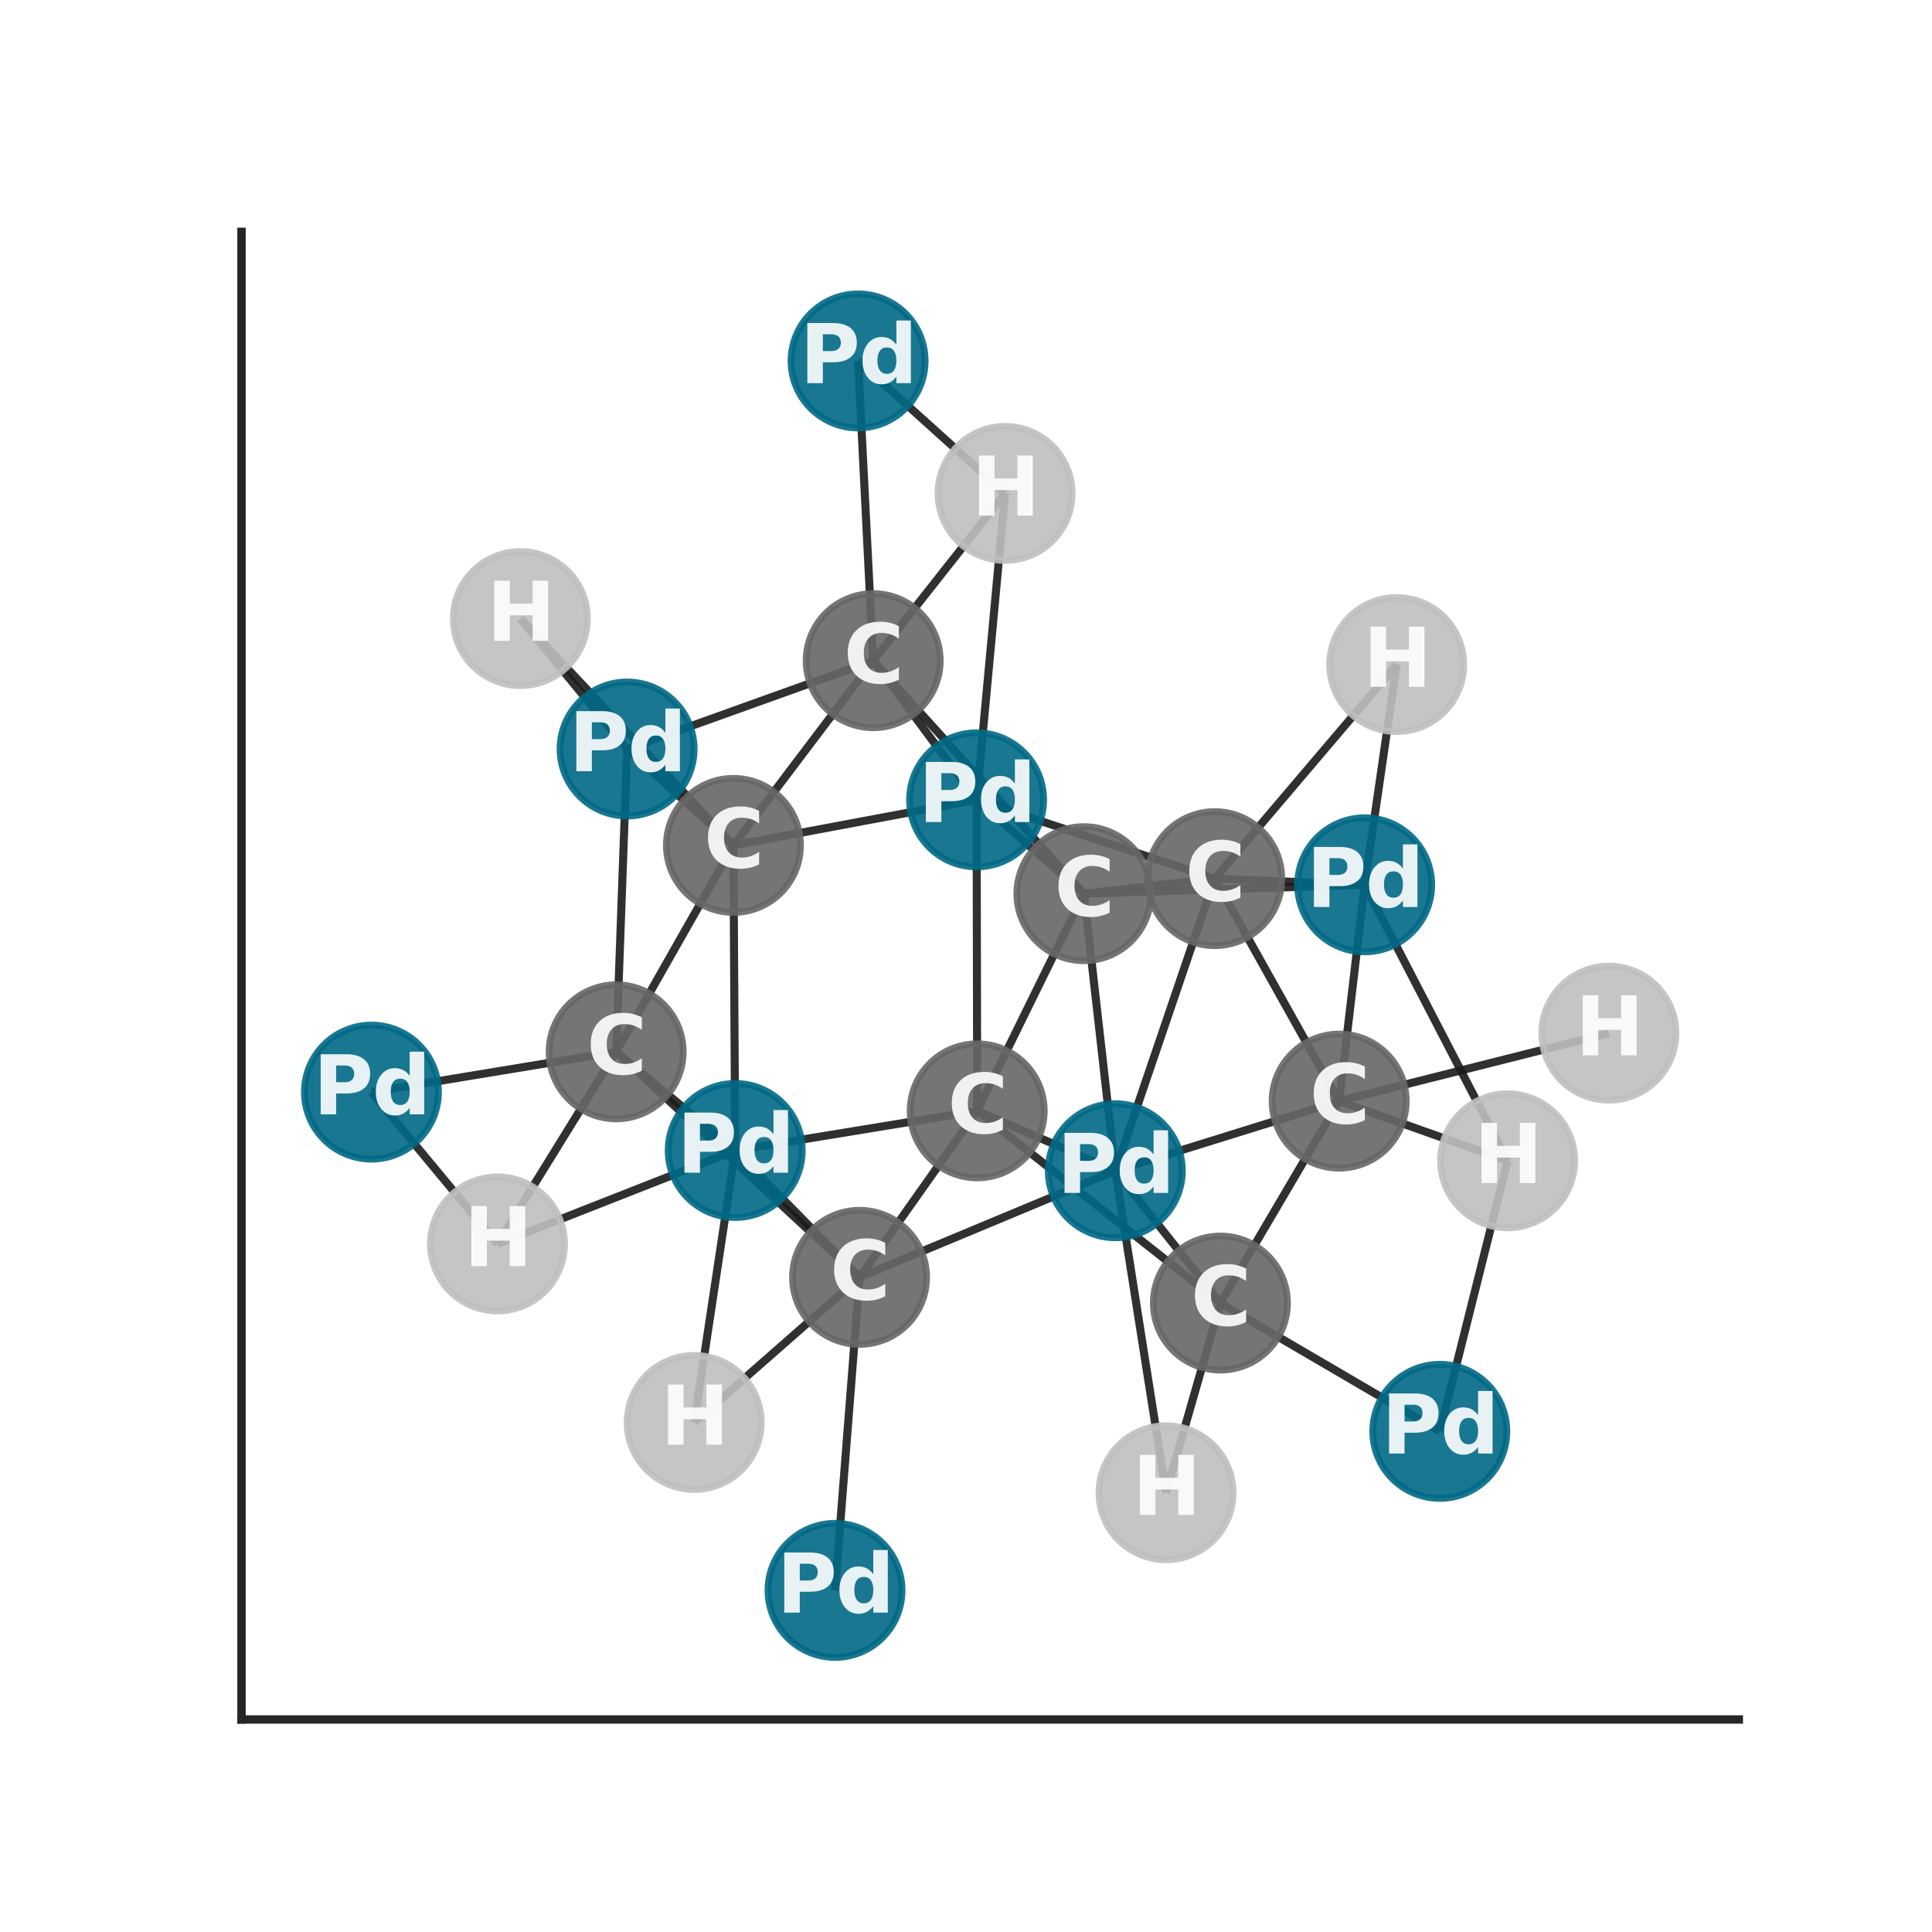<?xml version="1.0" encoding="utf-8" standalone="no"?>
<!DOCTYPE svg PUBLIC "-//W3C//DTD SVG 1.1//EN"
  "http://www.w3.org/Graphics/SVG/1.1/DTD/svg11.dtd">
<svg xmlns:xlink="http://www.w3.org/1999/xlink" width="288pt" height="288pt" viewBox="0 0 288 288" xmlns="http://www.w3.org/2000/svg" version="1.1">
 <defs>
  <style type="text/css">*{stroke-linejoin: round; stroke-linecap: butt}</style>
 </defs>
 <g id="figure_1">
  <g id="patch_1">
   <path d="M 0 288 
L 288 288 
L 288 0 
L 0 0 
z
" style="fill: #ffffff"/>
  </g>
  <g id="axes_1">
   <g id="patch_2">
    <path d="M 36 256.32 
L 259.2 256.32 
L 259.2 34.56 
L 36 34.56 
z
" style="fill: #ffffff"/>
   </g>
   <g id="matplotlib.axis_1">
    <g id="xtick_1"/>
    <g id="xtick_2"/>
    <g id="xtick_3"/>
    <g id="xtick_4"/>
    <g id="xtick_5"/>
   </g>
   <g id="matplotlib.axis_2">
    <g id="ytick_1"/>
    <g id="ytick_2"/>
    <g id="ytick_3"/>
    <g id="ytick_4"/>
    <g id="ytick_5"/>
    <g id="ytick_6"/>
    <g id="ytick_7"/>
    <g id="ytick_8"/>
   </g>
   <g id="LineCollection_1">
    <path d="M 214.628 213.368 
L 224.739 173.041 
" clip-path="url(#pb91161f5b3)" style="fill: none; stroke: #1a1a1a; stroke-opacity: 0.9; stroke-width: 1.2"/>
    <path d="M 214.628 213.368 
L 181.924 194.245 
" clip-path="url(#pb91161f5b3)" style="fill: none; stroke: #1a1a1a; stroke-opacity: 0.9; stroke-width: 1.2"/>
    <path d="M 203.427 131.897 
L 199.629 164.142 
" clip-path="url(#pb91161f5b3)" style="fill: none; stroke: #1a1a1a; stroke-opacity: 0.9; stroke-width: 1.2"/>
    <path d="M 203.427 131.897 
L 224.739 173.041 
" clip-path="url(#pb91161f5b3)" style="fill: none; stroke: #1a1a1a; stroke-opacity: 0.9; stroke-width: 1.2"/>
    <path d="M 203.427 131.897 
L 181.075 130.979 
" clip-path="url(#pb91161f5b3)" style="fill: none; stroke: #1a1a1a; stroke-opacity: 0.9; stroke-width: 1.2"/>
    <path d="M 203.427 131.897 
L 208.203 99.065 
" clip-path="url(#pb91161f5b3)" style="fill: none; stroke: #1a1a1a; stroke-opacity: 0.9; stroke-width: 1.2"/>
    <path d="M 203.427 131.897 
L 161.576 133.218 
" clip-path="url(#pb91161f5b3)" style="fill: none; stroke: #1a1a1a; stroke-opacity: 0.9; stroke-width: 1.2"/>
    <path d="M 199.629 164.142 
L 224.739 173.041 
" clip-path="url(#pb91161f5b3)" style="fill: none; stroke: #1a1a1a; stroke-opacity: 0.9; stroke-width: 1.2"/>
    <path d="M 199.629 164.142 
L 239.831 154.011 
" clip-path="url(#pb91161f5b3)" style="fill: none; stroke: #1a1a1a; stroke-opacity: 0.9; stroke-width: 1.2"/>
    <path d="M 199.629 164.142 
L 166.257 174.52 
" clip-path="url(#pb91161f5b3)" style="fill: none; stroke: #1a1a1a; stroke-opacity: 0.9; stroke-width: 1.2"/>
    <path d="M 199.629 164.142 
L 181.924 194.245 
" clip-path="url(#pb91161f5b3)" style="fill: none; stroke: #1a1a1a; stroke-opacity: 0.9; stroke-width: 1.2"/>
    <path d="M 199.629 164.142 
L 181.075 130.979 
" clip-path="url(#pb91161f5b3)" style="fill: none; stroke: #1a1a1a; stroke-opacity: 0.9; stroke-width: 1.2"/>
    <path d="M 93.481 111.651 
L 109.331 126.021 
" clip-path="url(#pb91161f5b3)" style="fill: none; stroke: #1a1a1a; stroke-opacity: 0.9; stroke-width: 1.2"/>
    <path d="M 93.481 111.651 
L 77.573 92.212 
" clip-path="url(#pb91161f5b3)" style="fill: none; stroke: #1a1a1a; stroke-opacity: 0.9; stroke-width: 1.2"/>
    <path d="M 93.481 111.651 
L 130.166 98.486 
" clip-path="url(#pb91161f5b3)" style="fill: none; stroke: #1a1a1a; stroke-opacity: 0.9; stroke-width: 1.2"/>
    <path d="M 93.481 111.651 
L 91.849 156.794 
" clip-path="url(#pb91161f5b3)" style="fill: none; stroke: #1a1a1a; stroke-opacity: 0.9; stroke-width: 1.2"/>
    <path d="M 109.331 126.021 
L 77.573 92.212 
" clip-path="url(#pb91161f5b3)" style="fill: none; stroke: #1a1a1a; stroke-opacity: 0.9; stroke-width: 1.2"/>
    <path d="M 109.331 126.021 
L 145.581 119.23 
" clip-path="url(#pb91161f5b3)" style="fill: none; stroke: #1a1a1a; stroke-opacity: 0.9; stroke-width: 1.2"/>
    <path d="M 109.331 126.021 
L 130.166 98.486 
" clip-path="url(#pb91161f5b3)" style="fill: none; stroke: #1a1a1a; stroke-opacity: 0.9; stroke-width: 1.2"/>
    <path d="M 109.331 126.021 
L 109.595 171.501 
" clip-path="url(#pb91161f5b3)" style="fill: none; stroke: #1a1a1a; stroke-opacity: 0.9; stroke-width: 1.2"/>
    <path d="M 109.331 126.021 
L 91.849 156.794 
" clip-path="url(#pb91161f5b3)" style="fill: none; stroke: #1a1a1a; stroke-opacity: 0.9; stroke-width: 1.2"/>
    <path d="M 127.914 53.804 
L 130.166 98.486 
" clip-path="url(#pb91161f5b3)" style="fill: none; stroke: #1a1a1a; stroke-opacity: 0.9; stroke-width: 1.2"/>
    <path d="M 127.914 53.804 
L 149.825 73.554 
" clip-path="url(#pb91161f5b3)" style="fill: none; stroke: #1a1a1a; stroke-opacity: 0.9; stroke-width: 1.2"/>
    <path d="M 145.581 119.23 
L 130.166 98.486 
" clip-path="url(#pb91161f5b3)" style="fill: none; stroke: #1a1a1a; stroke-opacity: 0.9; stroke-width: 1.2"/>
    <path d="M 145.581 119.23 
L 149.825 73.554 
" clip-path="url(#pb91161f5b3)" style="fill: none; stroke: #1a1a1a; stroke-opacity: 0.9; stroke-width: 1.2"/>
    <path d="M 145.581 119.23 
L 181.075 130.979 
" clip-path="url(#pb91161f5b3)" style="fill: none; stroke: #1a1a1a; stroke-opacity: 0.9; stroke-width: 1.2"/>
    <path d="M 145.581 119.23 
L 161.576 133.218 
" clip-path="url(#pb91161f5b3)" style="fill: none; stroke: #1a1a1a; stroke-opacity: 0.9; stroke-width: 1.2"/>
    <path d="M 145.581 119.23 
L 145.67 165.595 
" clip-path="url(#pb91161f5b3)" style="fill: none; stroke: #1a1a1a; stroke-opacity: 0.9; stroke-width: 1.2"/>
    <path d="M 130.166 98.486 
L 149.825 73.554 
" clip-path="url(#pb91161f5b3)" style="fill: none; stroke: #1a1a1a; stroke-opacity: 0.9; stroke-width: 1.2"/>
    <path d="M 130.166 98.486 
L 161.576 133.218 
" clip-path="url(#pb91161f5b3)" style="fill: none; stroke: #1a1a1a; stroke-opacity: 0.9; stroke-width: 1.2"/>
    <path d="M 55.369 162.8 
L 91.849 156.794 
" clip-path="url(#pb91161f5b3)" style="fill: none; stroke: #1a1a1a; stroke-opacity: 0.9; stroke-width: 1.2"/>
    <path d="M 55.369 162.8 
L 74.157 185.43 
" clip-path="url(#pb91161f5b3)" style="fill: none; stroke: #1a1a1a; stroke-opacity: 0.9; stroke-width: 1.2"/>
    <path d="M 109.595 171.501 
L 91.849 156.794 
" clip-path="url(#pb91161f5b3)" style="fill: none; stroke: #1a1a1a; stroke-opacity: 0.9; stroke-width: 1.2"/>
    <path d="M 109.595 171.501 
L 74.157 185.43 
" clip-path="url(#pb91161f5b3)" style="fill: none; stroke: #1a1a1a; stroke-opacity: 0.9; stroke-width: 1.2"/>
    <path d="M 109.595 171.501 
L 128.134 190.411 
" clip-path="url(#pb91161f5b3)" style="fill: none; stroke: #1a1a1a; stroke-opacity: 0.9; stroke-width: 1.2"/>
    <path d="M 109.595 171.501 
L 103.48 212.042 
" clip-path="url(#pb91161f5b3)" style="fill: none; stroke: #1a1a1a; stroke-opacity: 0.9; stroke-width: 1.2"/>
    <path d="M 109.595 171.501 
L 145.67 165.595 
" clip-path="url(#pb91161f5b3)" style="fill: none; stroke: #1a1a1a; stroke-opacity: 0.9; stroke-width: 1.2"/>
    <path d="M 91.849 156.794 
L 74.157 185.43 
" clip-path="url(#pb91161f5b3)" style="fill: none; stroke: #1a1a1a; stroke-opacity: 0.9; stroke-width: 1.2"/>
    <path d="M 91.849 156.794 
L 128.134 190.411 
" clip-path="url(#pb91161f5b3)" style="fill: none; stroke: #1a1a1a; stroke-opacity: 0.9; stroke-width: 1.2"/>
    <path d="M 128.134 190.411 
L 103.48 212.042 
" clip-path="url(#pb91161f5b3)" style="fill: none; stroke: #1a1a1a; stroke-opacity: 0.9; stroke-width: 1.2"/>
    <path d="M 128.134 190.411 
L 166.257 174.52 
" clip-path="url(#pb91161f5b3)" style="fill: none; stroke: #1a1a1a; stroke-opacity: 0.9; stroke-width: 1.2"/>
    <path d="M 128.134 190.411 
L 145.67 165.595 
" clip-path="url(#pb91161f5b3)" style="fill: none; stroke: #1a1a1a; stroke-opacity: 0.9; stroke-width: 1.2"/>
    <path d="M 128.134 190.411 
L 124.476 237.076 
" clip-path="url(#pb91161f5b3)" style="fill: none; stroke: #1a1a1a; stroke-opacity: 0.9; stroke-width: 1.2"/>
    <path d="M 166.257 174.52 
L 181.924 194.245 
" clip-path="url(#pb91161f5b3)" style="fill: none; stroke: #1a1a1a; stroke-opacity: 0.9; stroke-width: 1.2"/>
    <path d="M 166.257 174.52 
L 173.82 222.521 
" clip-path="url(#pb91161f5b3)" style="fill: none; stroke: #1a1a1a; stroke-opacity: 0.9; stroke-width: 1.2"/>
    <path d="M 166.257 174.52 
L 181.075 130.979 
" clip-path="url(#pb91161f5b3)" style="fill: none; stroke: #1a1a1a; stroke-opacity: 0.9; stroke-width: 1.2"/>
    <path d="M 166.257 174.52 
L 161.576 133.218 
" clip-path="url(#pb91161f5b3)" style="fill: none; stroke: #1a1a1a; stroke-opacity: 0.9; stroke-width: 1.2"/>
    <path d="M 166.257 174.52 
L 145.67 165.595 
" clip-path="url(#pb91161f5b3)" style="fill: none; stroke: #1a1a1a; stroke-opacity: 0.9; stroke-width: 1.2"/>
    <path d="M 181.924 194.245 
L 173.82 222.521 
" clip-path="url(#pb91161f5b3)" style="fill: none; stroke: #1a1a1a; stroke-opacity: 0.9; stroke-width: 1.2"/>
    <path d="M 181.924 194.245 
L 145.67 165.595 
" clip-path="url(#pb91161f5b3)" style="fill: none; stroke: #1a1a1a; stroke-opacity: 0.9; stroke-width: 1.2"/>
    <path d="M 181.075 130.979 
L 208.203 99.065 
" clip-path="url(#pb91161f5b3)" style="fill: none; stroke: #1a1a1a; stroke-opacity: 0.9; stroke-width: 1.2"/>
    <path d="M 181.075 130.979 
L 161.576 133.218 
" clip-path="url(#pb91161f5b3)" style="fill: none; stroke: #1a1a1a; stroke-opacity: 0.9; stroke-width: 1.2"/>
    <path d="M 161.576 133.218 
L 145.67 165.595 
" clip-path="url(#pb91161f5b3)" style="fill: none; stroke: #1a1a1a; stroke-opacity: 0.9; stroke-width: 1.2"/>
   </g>
   <g id="PathCollection_1">
    <defs>
     <path id="C0_0_f7c7d0ff82" d="M 0 10 
C 2.652 10 5.196 8.946 7.071 7.071 
C 8.946 5.196 10 2.652 10 -0 
C 10 -2.652 8.946 -5.196 7.071 -7.071 
C 5.196 -8.946 2.652 -10 0 -10 
C -2.652 -10 -5.196 -8.946 -7.071 -7.071 
C -8.946 -5.196 -10 -2.652 -10 0 
C -10 2.652 -8.946 5.196 -7.071 7.071 
C -5.196 8.946 -2.652 10 0 10 
z
"/>
    </defs>
    <g clip-path="url(#pb91161f5b3)">
     <use xlink:href="#C0_0_f7c7d0ff82" x="214.628" y="213.368" style="fill: #006985; fill-opacity: 0.9; stroke: #006985; stroke-opacity: 0.9"/>
    </g>
    <g clip-path="url(#pb91161f5b3)">
     <use xlink:href="#C0_0_f7c7d0ff82" x="203.427" y="131.897" style="fill: #006985; fill-opacity: 0.9; stroke: #006985; stroke-opacity: 0.9"/>
    </g>
    <g clip-path="url(#pb91161f5b3)">
     <use xlink:href="#C0_0_f7c7d0ff82" x="199.629" y="164.142" style="fill: #666666; fill-opacity: 0.9; stroke: #666666; stroke-opacity: 0.9"/>
    </g>
    <g clip-path="url(#pb91161f5b3)">
     <use xlink:href="#C0_0_f7c7d0ff82" x="224.739" y="173.041" style="fill: #bfbfbf; fill-opacity: 0.9; stroke: #bfbfbf; stroke-opacity: 0.9"/>
    </g>
    <g clip-path="url(#pb91161f5b3)">
     <use xlink:href="#C0_0_f7c7d0ff82" x="239.831" y="154.011" style="fill: #bfbfbf; fill-opacity: 0.9; stroke: #bfbfbf; stroke-opacity: 0.9"/>
    </g>
    <g clip-path="url(#pb91161f5b3)">
     <use xlink:href="#C0_0_f7c7d0ff82" x="93.481" y="111.651" style="fill: #006985; fill-opacity: 0.9; stroke: #006985; stroke-opacity: 0.9"/>
    </g>
    <g clip-path="url(#pb91161f5b3)">
     <use xlink:href="#C0_0_f7c7d0ff82" x="109.331" y="126.021" style="fill: #666666; fill-opacity: 0.9; stroke: #666666; stroke-opacity: 0.9"/>
    </g>
    <g clip-path="url(#pb91161f5b3)">
     <use xlink:href="#C0_0_f7c7d0ff82" x="77.573" y="92.212" style="fill: #bfbfbf; fill-opacity: 0.9; stroke: #bfbfbf; stroke-opacity: 0.9"/>
    </g>
    <g clip-path="url(#pb91161f5b3)">
     <use xlink:href="#C0_0_f7c7d0ff82" x="127.914" y="53.804" style="fill: #006985; fill-opacity: 0.9; stroke: #006985; stroke-opacity: 0.9"/>
    </g>
    <g clip-path="url(#pb91161f5b3)">
     <use xlink:href="#C0_0_f7c7d0ff82" x="145.581" y="119.23" style="fill: #006985; fill-opacity: 0.9; stroke: #006985; stroke-opacity: 0.9"/>
    </g>
    <g clip-path="url(#pb91161f5b3)">
     <use xlink:href="#C0_0_f7c7d0ff82" x="130.166" y="98.486" style="fill: #666666; fill-opacity: 0.9; stroke: #666666; stroke-opacity: 0.9"/>
    </g>
    <g clip-path="url(#pb91161f5b3)">
     <use xlink:href="#C0_0_f7c7d0ff82" x="149.825" y="73.554" style="fill: #bfbfbf; fill-opacity: 0.9; stroke: #bfbfbf; stroke-opacity: 0.9"/>
    </g>
    <g clip-path="url(#pb91161f5b3)">
     <use xlink:href="#C0_0_f7c7d0ff82" x="55.369" y="162.8" style="fill: #006985; fill-opacity: 0.9; stroke: #006985; stroke-opacity: 0.9"/>
    </g>
    <g clip-path="url(#pb91161f5b3)">
     <use xlink:href="#C0_0_f7c7d0ff82" x="109.595" y="171.501" style="fill: #006985; fill-opacity: 0.9; stroke: #006985; stroke-opacity: 0.9"/>
    </g>
    <g clip-path="url(#pb91161f5b3)">
     <use xlink:href="#C0_0_f7c7d0ff82" x="91.849" y="156.794" style="fill: #666666; fill-opacity: 0.9; stroke: #666666; stroke-opacity: 0.9"/>
    </g>
    <g clip-path="url(#pb91161f5b3)">
     <use xlink:href="#C0_0_f7c7d0ff82" x="74.157" y="185.43" style="fill: #bfbfbf; fill-opacity: 0.9; stroke: #bfbfbf; stroke-opacity: 0.9"/>
    </g>
    <g clip-path="url(#pb91161f5b3)">
     <use xlink:href="#C0_0_f7c7d0ff82" x="128.134" y="190.411" style="fill: #666666; fill-opacity: 0.9; stroke: #666666; stroke-opacity: 0.9"/>
    </g>
    <g clip-path="url(#pb91161f5b3)">
     <use xlink:href="#C0_0_f7c7d0ff82" x="103.48" y="212.042" style="fill: #bfbfbf; fill-opacity: 0.9; stroke: #bfbfbf; stroke-opacity: 0.9"/>
    </g>
    <g clip-path="url(#pb91161f5b3)">
     <use xlink:href="#C0_0_f7c7d0ff82" x="166.257" y="174.52" style="fill: #006985; fill-opacity: 0.9; stroke: #006985; stroke-opacity: 0.9"/>
    </g>
    <g clip-path="url(#pb91161f5b3)">
     <use xlink:href="#C0_0_f7c7d0ff82" x="181.924" y="194.245" style="fill: #666666; fill-opacity: 0.9; stroke: #666666; stroke-opacity: 0.9"/>
    </g>
    <g clip-path="url(#pb91161f5b3)">
     <use xlink:href="#C0_0_f7c7d0ff82" x="173.82" y="222.521" style="fill: #bfbfbf; fill-opacity: 0.9; stroke: #bfbfbf; stroke-opacity: 0.9"/>
    </g>
    <g clip-path="url(#pb91161f5b3)">
     <use xlink:href="#C0_0_f7c7d0ff82" x="181.075" y="130.979" style="fill: #666666; fill-opacity: 0.9; stroke: #666666; stroke-opacity: 0.9"/>
    </g>
    <g clip-path="url(#pb91161f5b3)">
     <use xlink:href="#C0_0_f7c7d0ff82" x="208.203" y="99.065" style="fill: #bfbfbf; fill-opacity: 0.9; stroke: #bfbfbf; stroke-opacity: 0.9"/>
    </g>
    <g clip-path="url(#pb91161f5b3)">
     <use xlink:href="#C0_0_f7c7d0ff82" x="161.576" y="133.218" style="fill: #666666; fill-opacity: 0.9; stroke: #666666; stroke-opacity: 0.9"/>
    </g>
    <g clip-path="url(#pb91161f5b3)">
     <use xlink:href="#C0_0_f7c7d0ff82" x="145.67" y="165.595" style="fill: #666666; fill-opacity: 0.9; stroke: #666666; stroke-opacity: 0.9"/>
    </g>
    <g clip-path="url(#pb91161f5b3)">
     <use xlink:href="#C0_0_f7c7d0ff82" x="124.476" y="237.076" style="fill: #006985; fill-opacity: 0.9; stroke: #006985; stroke-opacity: 0.9"/>
    </g>
   </g>
   <g id="patch_3">
    <path d="M 36 256.32 
L 36 34.56 
" style="fill: none; stroke: #262626; stroke-width: 1.25; stroke-linejoin: miter; stroke-linecap: square"/>
   </g>
   <g id="patch_4">
    <path d="M 36 256.32 
L 259.2 256.32 
" style="fill: none; stroke: #262626; stroke-width: 1.25; stroke-linejoin: miter; stroke-linecap: square"/>
   </g>
   <g id="text_1">
    <g clip-path="url(#pb91161f5b3)">
     <!-- Pd -->
     <g style="fill: #ffffff; opacity: 0.9" transform="translate(205.935 216.679)scale(0.12 -0.12)">
      <defs>
       <path id="DejaVuSans-Bold-50" d="M 588 4666 
L 2584 4666 
Q 3475 4666 3951 4270 
Q 4428 3875 4428 3144 
Q 4428 2409 3951 2014 
Q 3475 1619 2584 1619 
L 1791 1619 
L 1791 0 
L 588 0 
L 588 4666 
z
M 1791 3794 
L 1791 2491 
L 2456 2491 
Q 2806 2491 2997 2661 
Q 3188 2831 3188 3144 
Q 3188 3456 2997 3625 
Q 2806 3794 2456 3794 
L 1791 3794 
z
" transform="scale(0.016)"/>
       <path id="DejaVuSans-Bold-64" d="M 2919 2988 
L 2919 4863 
L 4044 4863 
L 4044 0 
L 2919 0 
L 2919 506 
Q 2688 197 2409 53 
Q 2131 -91 1766 -91 
Q 1119 -91 703 423 
Q 288 938 288 1747 
Q 288 2556 703 3070 
Q 1119 3584 1766 3584 
Q 2128 3584 2408 3439 
Q 2688 3294 2919 2988 
z
M 2181 722 
Q 2541 722 2730 984 
Q 2919 1247 2919 1747 
Q 2919 2247 2730 2509 
Q 2541 2772 2181 2772 
Q 1825 2772 1636 2509 
Q 1447 2247 1447 1747 
Q 1447 1247 1636 984 
Q 1825 722 2181 722 
z
" transform="scale(0.016)"/>
      </defs>
      <use xlink:href="#DejaVuSans-Bold-50"/>
      <use xlink:href="#DejaVuSans-Bold-64" x="73.291"/>
     </g>
    </g>
   </g>
   <g id="text_2">
    <g clip-path="url(#pb91161f5b3)">
     <!-- Pd -->
     <g style="fill: #ffffff; opacity: 0.9" transform="translate(194.735 135.208)scale(0.12 -0.12)">
      <use xlink:href="#DejaVuSans-Bold-50"/>
      <use xlink:href="#DejaVuSans-Bold-64" x="73.291"/>
     </g>
    </g>
   </g>
   <g id="text_3">
    <g clip-path="url(#pb91161f5b3)">
     <!-- C -->
     <g style="fill: #ffffff; opacity: 0.9" transform="translate(195.225 167.453)scale(0.12 -0.12)">
      <defs>
       <path id="DejaVuSans-Bold-43" d="M 4288 256 
Q 3956 84 3597 -3 
Q 3238 -91 2847 -91 
Q 1681 -91 1000 561 
Q 319 1213 319 2328 
Q 319 3447 1000 4098 
Q 1681 4750 2847 4750 
Q 3238 4750 3597 4662 
Q 3956 4575 4288 4403 
L 4288 3438 
Q 3953 3666 3628 3772 
Q 3303 3878 2944 3878 
Q 2300 3878 1931 3465 
Q 1563 3053 1563 2328 
Q 1563 1606 1931 1193 
Q 2300 781 2944 781 
Q 3303 781 3628 887 
Q 3953 994 4288 1222 
L 4288 256 
z
" transform="scale(0.016)"/>
      </defs>
      <use xlink:href="#DejaVuSans-Bold-43"/>
     </g>
    </g>
   </g>
   <g id="text_4">
    <g clip-path="url(#pb91161f5b3)">
     <!-- H -->
     <g style="fill: #ffffff; opacity: 0.9" transform="translate(219.718 176.353)scale(0.12 -0.12)">
      <defs>
       <path id="DejaVuSans-Bold-48" d="M 588 4666 
L 1791 4666 
L 1791 2888 
L 3566 2888 
L 3566 4666 
L 4769 4666 
L 4769 0 
L 3566 0 
L 3566 1978 
L 1791 1978 
L 1791 0 
L 588 0 
L 588 4666 
z
" transform="scale(0.016)"/>
      </defs>
      <use xlink:href="#DejaVuSans-Bold-48"/>
     </g>
    </g>
   </g>
   <g id="text_5">
    <g clip-path="url(#pb91161f5b3)">
     <!-- H -->
     <g style="fill: #ffffff; opacity: 0.9" transform="translate(234.81 157.322)scale(0.12 -0.12)">
      <use xlink:href="#DejaVuSans-Bold-48"/>
     </g>
    </g>
   </g>
   <g id="text_6">
    <g clip-path="url(#pb91161f5b3)">
     <!-- Pd -->
     <g style="fill: #ffffff; opacity: 0.9" transform="translate(84.789 114.962)scale(0.12 -0.12)">
      <use xlink:href="#DejaVuSans-Bold-50"/>
      <use xlink:href="#DejaVuSans-Bold-64" x="73.291"/>
     </g>
    </g>
   </g>
   <g id="text_7">
    <g clip-path="url(#pb91161f5b3)">
     <!-- C -->
     <g style="fill: #ffffff; opacity: 0.9" transform="translate(104.928 129.333)scale(0.12 -0.12)">
      <use xlink:href="#DejaVuSans-Bold-43"/>
     </g>
    </g>
   </g>
   <g id="text_8">
    <g clip-path="url(#pb91161f5b3)">
     <!-- H -->
     <g style="fill: #ffffff; opacity: 0.9" transform="translate(72.551 95.524)scale(0.12 -0.12)">
      <use xlink:href="#DejaVuSans-Bold-48"/>
     </g>
    </g>
   </g>
   <g id="text_9">
    <g clip-path="url(#pb91161f5b3)">
     <!-- Pd -->
     <g style="fill: #ffffff; opacity: 0.9" transform="translate(119.222 57.115)scale(0.12 -0.12)">
      <use xlink:href="#DejaVuSans-Bold-50"/>
      <use xlink:href="#DejaVuSans-Bold-64" x="73.291"/>
     </g>
    </g>
   </g>
   <g id="text_10">
    <g clip-path="url(#pb91161f5b3)">
     <!-- Pd -->
     <g style="fill: #ffffff; opacity: 0.9" transform="translate(136.889 122.541)scale(0.12 -0.12)">
      <use xlink:href="#DejaVuSans-Bold-50"/>
      <use xlink:href="#DejaVuSans-Bold-64" x="73.291"/>
     </g>
    </g>
   </g>
   <g id="text_11">
    <g clip-path="url(#pb91161f5b3)">
     <!-- C -->
     <g style="fill: #ffffff; opacity: 0.9" transform="translate(125.762 101.798)scale(0.12 -0.12)">
      <use xlink:href="#DejaVuSans-Bold-43"/>
     </g>
    </g>
   </g>
   <g id="text_12">
    <g clip-path="url(#pb91161f5b3)">
     <!-- H -->
     <g style="fill: #ffffff; opacity: 0.9" transform="translate(144.803 76.865)scale(0.12 -0.12)">
      <use xlink:href="#DejaVuSans-Bold-48"/>
     </g>
    </g>
   </g>
   <g id="text_13">
    <g clip-path="url(#pb91161f5b3)">
     <!-- Pd -->
     <g style="fill: #ffffff; opacity: 0.9" transform="translate(46.676 166.111)scale(0.12 -0.12)">
      <use xlink:href="#DejaVuSans-Bold-50"/>
      <use xlink:href="#DejaVuSans-Bold-64" x="73.291"/>
     </g>
    </g>
   </g>
   <g id="text_14">
    <g clip-path="url(#pb91161f5b3)">
     <!-- Pd -->
     <g style="fill: #ffffff; opacity: 0.9" transform="translate(100.903 174.812)scale(0.12 -0.12)">
      <use xlink:href="#DejaVuSans-Bold-50"/>
      <use xlink:href="#DejaVuSans-Bold-64" x="73.291"/>
     </g>
    </g>
   </g>
   <g id="text_15">
    <g clip-path="url(#pb91161f5b3)">
     <!-- C -->
     <g style="fill: #ffffff; opacity: 0.9" transform="translate(87.446 160.105)scale(0.12 -0.12)">
      <use xlink:href="#DejaVuSans-Bold-43"/>
     </g>
    </g>
   </g>
   <g id="text_16">
    <g clip-path="url(#pb91161f5b3)">
     <!-- H -->
     <g style="fill: #ffffff; opacity: 0.9" transform="translate(69.136 188.741)scale(0.12 -0.12)">
      <use xlink:href="#DejaVuSans-Bold-48"/>
     </g>
    </g>
   </g>
   <g id="text_17">
    <g clip-path="url(#pb91161f5b3)">
     <!-- C -->
     <g style="fill: #ffffff; opacity: 0.9" transform="translate(123.731 193.722)scale(0.12 -0.12)">
      <use xlink:href="#DejaVuSans-Bold-43"/>
     </g>
    </g>
   </g>
   <g id="text_18">
    <g clip-path="url(#pb91161f5b3)">
     <!-- H -->
     <g style="fill: #ffffff; opacity: 0.9" transform="translate(98.459 215.353)scale(0.12 -0.12)">
      <use xlink:href="#DejaVuSans-Bold-48"/>
     </g>
    </g>
   </g>
   <g id="text_19">
    <g clip-path="url(#pb91161f5b3)">
     <!-- Pd -->
     <g style="fill: #ffffff; opacity: 0.9" transform="translate(157.565 177.832)scale(0.12 -0.12)">
      <use xlink:href="#DejaVuSans-Bold-50"/>
      <use xlink:href="#DejaVuSans-Bold-64" x="73.291"/>
     </g>
    </g>
   </g>
   <g id="text_20">
    <g clip-path="url(#pb91161f5b3)">
     <!-- C -->
     <g style="fill: #ffffff; opacity: 0.9" transform="translate(177.521 197.557)scale(0.12 -0.12)">
      <use xlink:href="#DejaVuSans-Bold-43"/>
     </g>
    </g>
   </g>
   <g id="text_21">
    <g clip-path="url(#pb91161f5b3)">
     <!-- H -->
     <g style="fill: #ffffff; opacity: 0.9" transform="translate(168.799 225.832)scale(0.12 -0.12)">
      <use xlink:href="#DejaVuSans-Bold-48"/>
     </g>
    </g>
   </g>
   <g id="text_22">
    <g clip-path="url(#pb91161f5b3)">
     <!-- C -->
     <g style="fill: #ffffff; opacity: 0.9" transform="translate(176.672 134.29)scale(0.12 -0.12)">
      <use xlink:href="#DejaVuSans-Bold-43"/>
     </g>
    </g>
   </g>
   <g id="text_23">
    <g clip-path="url(#pb91161f5b3)">
     <!-- H -->
     <g style="fill: #ffffff; opacity: 0.9" transform="translate(203.182 102.376)scale(0.12 -0.12)">
      <use xlink:href="#DejaVuSans-Bold-48"/>
     </g>
    </g>
   </g>
   <g id="text_24">
    <g clip-path="url(#pb91161f5b3)">
     <!-- C -->
     <g style="fill: #ffffff; opacity: 0.9" transform="translate(157.173 136.53)scale(0.12 -0.12)">
      <use xlink:href="#DejaVuSans-Bold-43"/>
     </g>
    </g>
   </g>
   <g id="text_25">
    <g clip-path="url(#pb91161f5b3)">
     <!-- C -->
     <g style="fill: #ffffff; opacity: 0.9" transform="translate(141.267 168.906)scale(0.12 -0.12)">
      <use xlink:href="#DejaVuSans-Bold-43"/>
     </g>
    </g>
   </g>
   <g id="text_26">
    <g clip-path="url(#pb91161f5b3)">
     <!-- Pd -->
     <g style="fill: #ffffff; opacity: 0.9" transform="translate(115.783 240.388)scale(0.12 -0.12)">
      <use xlink:href="#DejaVuSans-Bold-50"/>
      <use xlink:href="#DejaVuSans-Bold-64" x="73.291"/>
     </g>
    </g>
   </g>
  </g>
 </g>
 <defs>
  <clipPath id="pb91161f5b3">
   <rect x="36" y="34.56" width="223.2" height="221.76"/>
  </clipPath>
 </defs>
</svg>
